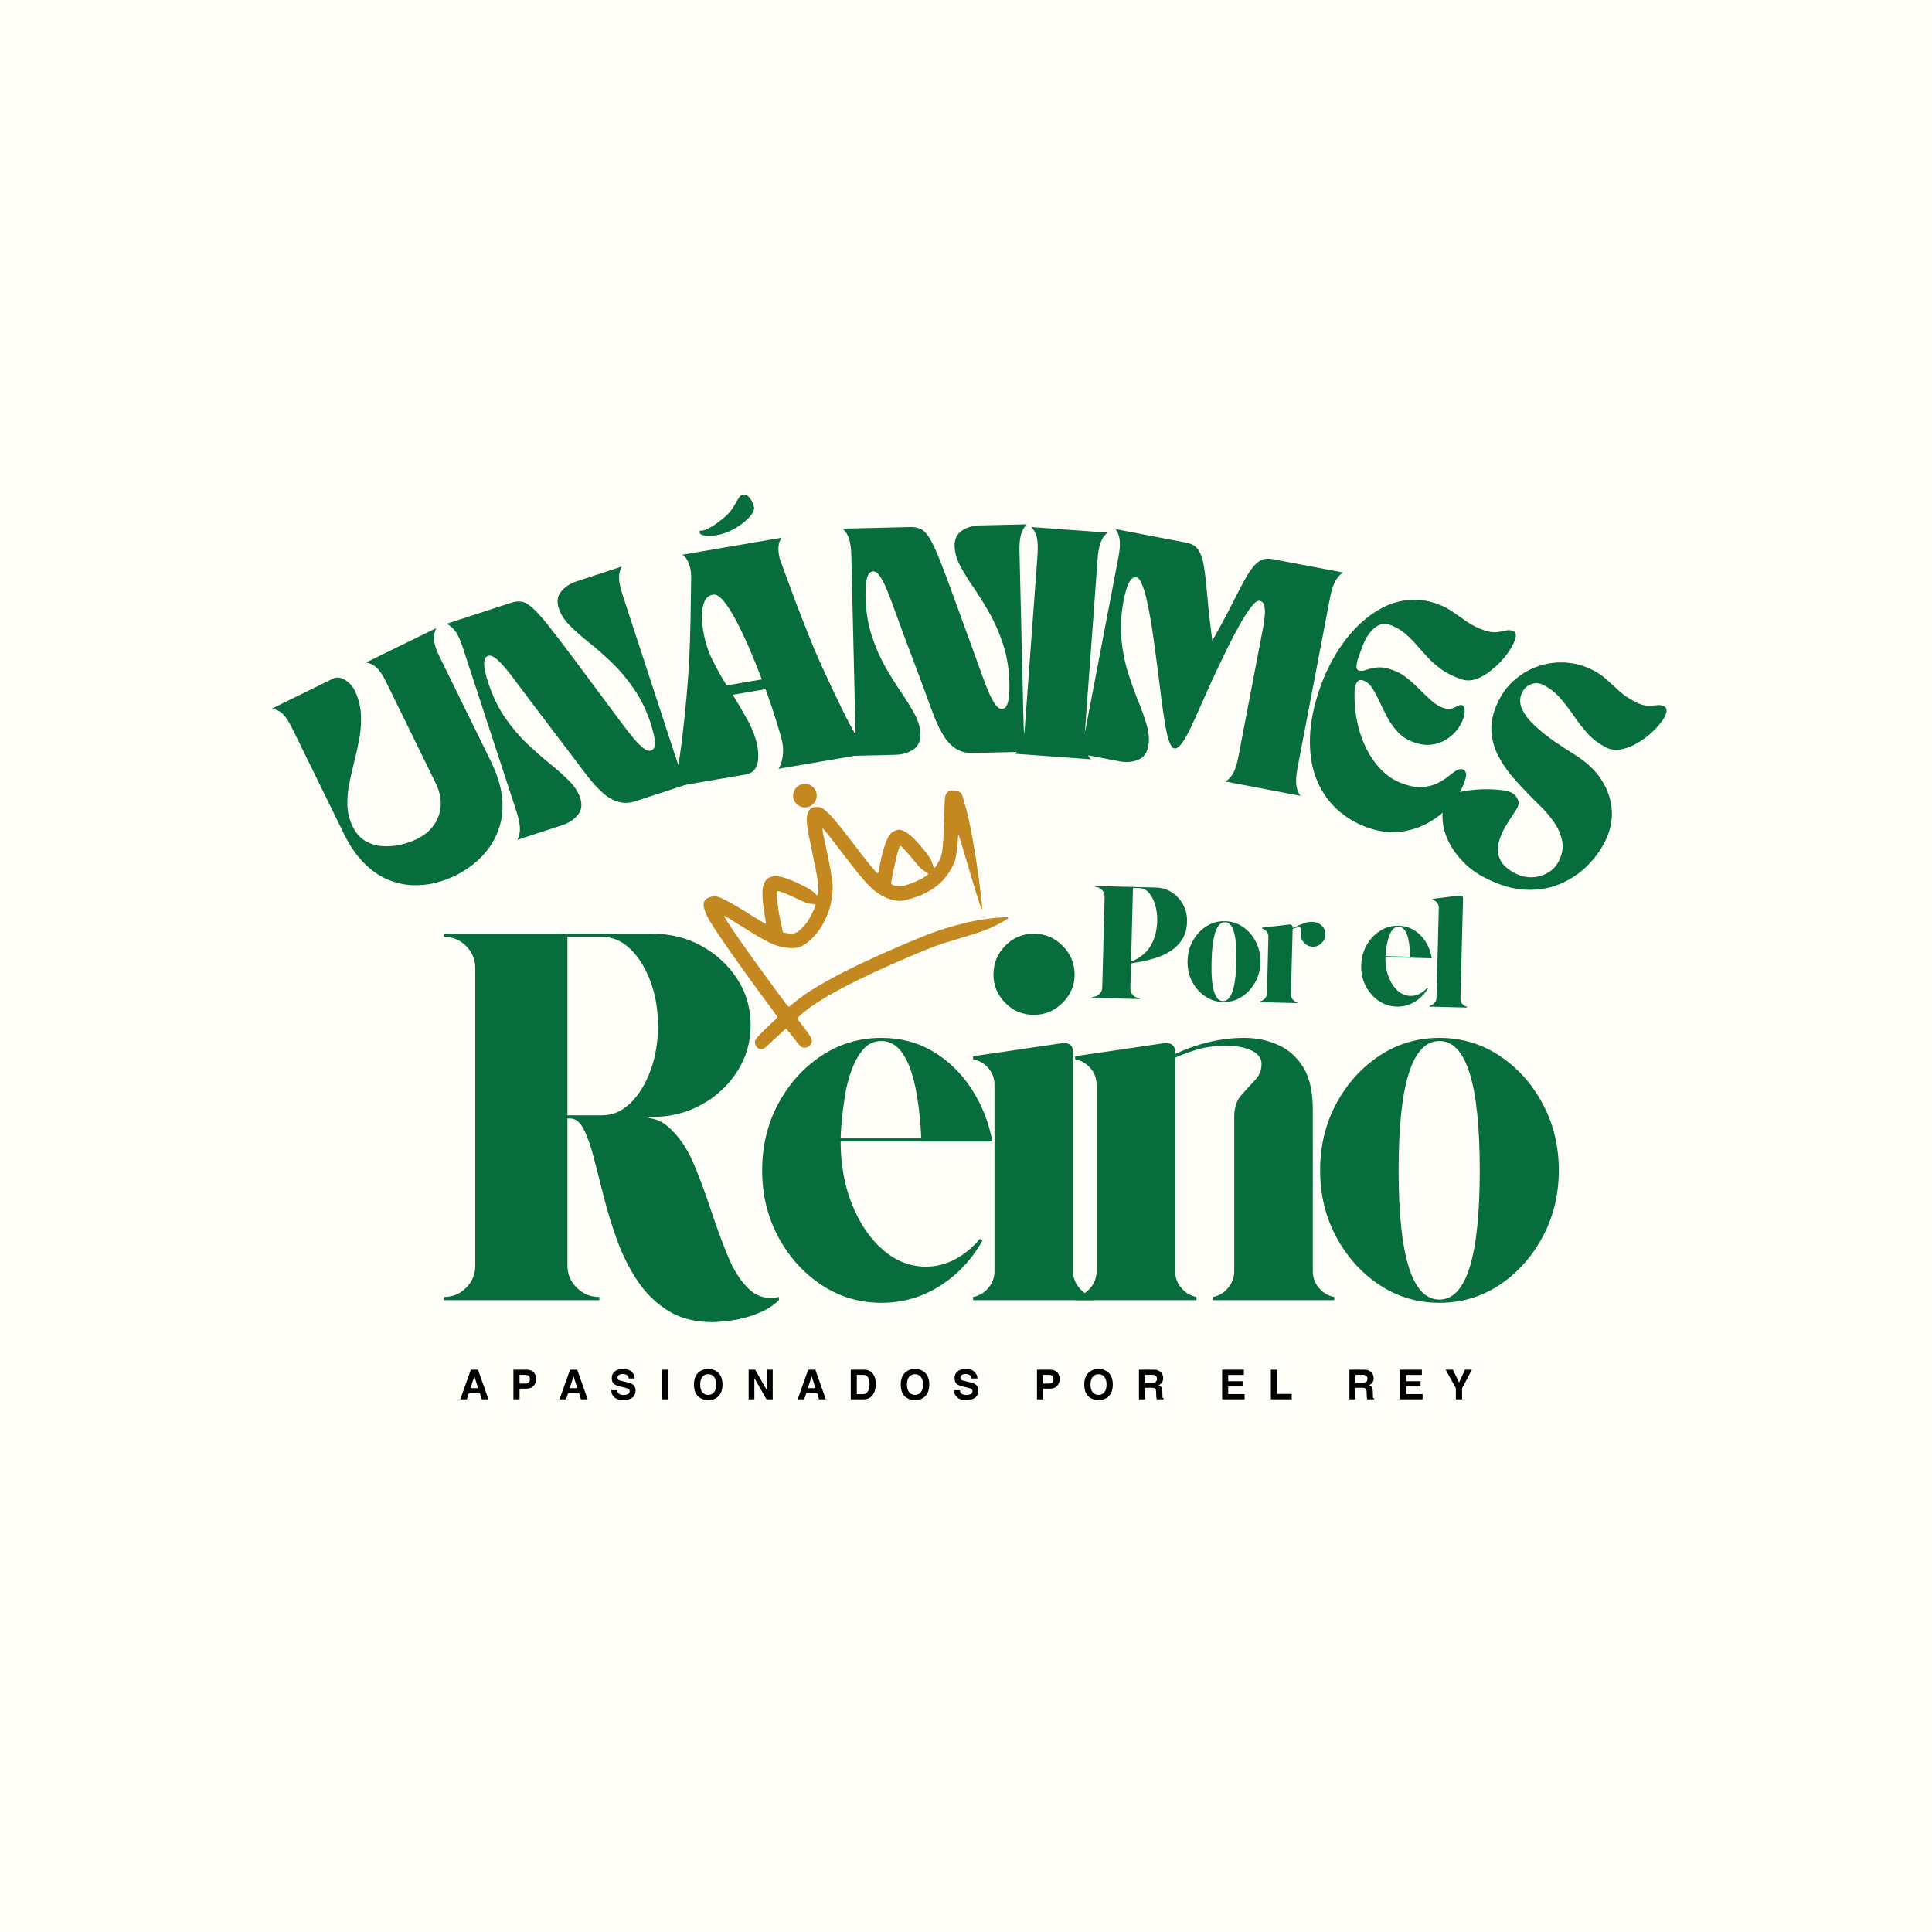 <svg xmlns="http://www.w3.org/2000/svg" xmlns:xlink="http://www.w3.org/1999/xlink" width="500" zoomAndPan="magnify" viewBox="0 0 375 375" height="500" preserveAspectRatio="xMidYMid meet" version="1.0"><defs><g/><clipPath id="b2f591e8db"><path d="M 136 153 L 196 153 L 196 204 L 136 204 Z M 136 153 " clip-rule="nonzero"/></clipPath><clipPath id="ec128c93b6"><path d="M 132.844 164.316 L 186.566 147.645 L 199.684 189.906 L 145.961 206.578 Z M 132.844 164.316 " clip-rule="nonzero"/></clipPath><clipPath id="5345f292c3"><path d="M 132.844 164.316 L 186.566 147.645 L 199.684 189.906 L 145.961 206.578 Z M 132.844 164.316 " clip-rule="nonzero"/></clipPath><clipPath id="70ce1439d6"><path d="M 153.945 152.141 L 158.523 152.141 L 158.523 156.719 L 153.945 156.719 Z M 153.945 152.141 " clip-rule="nonzero"/></clipPath><clipPath id="3fe092740c"><path d="M 156.234 152.141 C 154.969 152.141 153.945 153.164 153.945 154.43 C 153.945 155.691 154.969 156.719 156.234 156.719 C 157.5 156.719 158.523 155.691 158.523 154.43 C 158.523 153.164 157.5 152.141 156.234 152.141 Z M 156.234 152.141 " clip-rule="nonzero"/></clipPath></defs><rect x="-37.5" width="450" fill="#ffffff" y="-37.5" height="450" fill-opacity="1"/><rect x="-37.5" width="450" fill="#fffdf8" y="-37.5" height="450" fill-opacity="1"/><g clip-path="url(#b2f591e8db)"><g clip-path="url(#ec128c93b6)"><g clip-path="url(#5345f292c3)"><path fill="#c38820" d="M 155.883 203.316 C 155.379 203.188 155.27 203.074 153.91 201.281 C 153.25 200.402 152.645 199.684 152.566 199.676 C 152.488 199.672 151.504 200.551 150.379 201.629 C 148.188 203.727 148.117 203.773 147.398 203.57 C 146.809 203.398 146.395 202.617 146.555 201.98 C 146.645 201.617 147.941 200.254 149.93 198.43 C 150.648 197.77 150.91 197.469 150.871 197.348 C 150.844 197.254 149.926 195.984 148.836 194.527 C 144.121 188.211 139.191 181.18 137.703 178.648 C 136.895 177.277 136.469 176.008 136.594 175.34 C 136.715 174.688 137.047 174.375 137.922 174.098 C 138.605 173.883 138.684 173.879 139.324 174.062 C 140.281 174.336 142.566 175.594 145.73 177.594 C 147.23 178.543 148.508 179.305 148.574 179.285 C 148.699 179.254 148.684 179.066 148.449 177.766 C 148.031 175.461 147.895 173.508 148.066 172.309 C 148.172 171.559 148.621 170.734 149.062 170.477 C 150.406 169.691 151.938 169.996 155.652 171.793 C 157.008 172.449 157.777 172.949 158.238 173.477 C 158.395 173.656 158.574 173.789 158.637 173.77 C 158.699 173.75 158.773 173.434 158.805 173.066 C 158.91 171.699 158.691 170.258 157.66 165.441 C 156.488 159.988 156.379 158.941 156.852 157.707 C 157.16 156.902 157.566 156.648 158.586 156.633 C 158.996 156.629 159.289 156.703 159.66 156.918 C 160.676 157.492 162.383 159.453 165.812 163.977 C 168.301 167.258 170.066 169.422 170.309 169.48 C 170.461 169.523 170.43 169.629 170.824 167.641 C 171.406 164.703 172.199 162.473 172.902 161.777 C 173.273 161.41 174.055 161.051 174.504 161.035 C 175.137 161.016 176.402 161.762 177.328 162.699 C 178.305 163.695 179.422 165.008 180.16 166.035 C 180.625 166.68 180.773 166.973 180.992 167.672 C 181.137 168.141 181.293 168.512 181.336 168.496 C 181.492 168.449 181.992 167.691 182.352 166.965 C 182.953 165.742 183.098 164.434 183.234 158.895 C 183.285 156.922 183.375 155.062 183.434 154.758 C 183.578 154.004 183.934 153.578 184.508 153.453 C 185.109 153.328 185.98 153.488 186.371 153.797 C 186.695 154.055 186.699 154.062 187.297 156.164 C 187.883 158.234 188.211 159.707 188.801 162.945 C 189.719 167.965 190.84 176.527 190.59 176.586 C 190.469 176.613 188.977 171.824 187.293 166.023 C 186.508 163.309 186.062 161.902 186.023 161.984 C 185.988 162.051 185.938 162.586 185.906 163.168 C 185.879 163.75 185.754 164.891 185.625 165.707 C 185.406 167.129 185.367 167.238 184.699 168.496 C 183.484 170.777 181.801 172.324 179.203 173.551 C 177.98 174.129 175.652 174.824 174.871 174.848 C 173.848 174.879 172.789 174.637 171.758 174.141 C 169.5 173.051 168.191 171.711 163.93 166.129 C 161.797 163.328 160.277 161.398 159.945 161.055 L 159.672 160.773 L 159.656 161.039 C 159.645 161.184 159.816 162.141 160.039 163.164 C 161.637 170.535 161.812 171.863 161.492 174.113 C 161.039 177.352 159.586 180.285 157.426 182.328 C 155.789 183.879 154.652 184.242 152.449 183.922 C 150.383 183.625 149.082 183.004 144.332 180.031 C 140.645 177.73 140.641 177.727 140.582 177.836 C 140.453 178.07 145.391 185.168 150.023 191.41 C 151.27 193.09 152.453 194.684 152.648 194.953 C 152.852 195.223 153.066 195.422 153.141 195.398 C 153.211 195.379 153.574 195.098 153.945 194.773 C 157.426 191.75 164.652 187.883 175.227 183.387 C 180.305 181.227 182.336 180.488 185.723 179.562 C 188.828 178.715 191.27 178.297 194.391 178.074 C 196.055 177.957 196.113 178.066 194.777 178.82 C 192.309 180.223 190.742 180.832 186.262 182.137 C 182.379 183.27 181.266 183.672 176.879 185.531 C 165.805 190.234 158.676 194.035 155.398 196.992 C 154.758 197.566 154.707 197.641 154.828 197.82 C 154.902 197.93 155.508 198.734 156.176 199.609 C 157.484 201.328 157.691 201.746 157.539 202.352 C 157.363 203.047 156.594 203.496 155.883 203.316 Z M 155.523 180.285 C 155.883 179.941 156.391 179.363 156.652 179 C 157.176 178.266 158.102 176.441 158.223 175.898 L 158.301 175.551 L 157.395 175.418 C 156.676 175.316 156.207 175.152 155.141 174.641 C 153.469 173.836 151.621 173.059 151.199 172.98 C 151.023 172.949 150.859 172.973 150.828 173.027 C 150.723 173.227 150.855 175.082 151.074 176.48 C 151.336 178.152 151.898 180.867 152.004 180.961 C 152.109 181.051 153.137 181.219 153.641 181.23 C 154.27 181.242 154.793 180.977 155.523 180.285 Z M 178.125 170.945 C 178.895 170.602 179.969 169.926 180.129 169.684 C 180.195 169.582 180.074 169.469 179.633 169.203 C 178.832 168.727 178.516 168.418 177.312 166.93 C 176.234 165.602 175.008 164.266 174.816 164.215 C 174.672 164.18 174.535 164.457 174.25 165.414 C 173.766 167.039 172.91 171.223 173.004 171.52 C 173.113 171.875 174.246 172.121 175.109 171.984 C 175.738 171.887 176.969 171.461 178.125 170.945 Z M 178.125 170.945 " fill-opacity="1" fill-rule="nonzero"/></g></g></g><g fill="#076d3c" fill-opacity="1"><g transform="translate(83.108, 252.355)"><g><path d="M 47.453 -32.812 C 49.141 -31.125 50.562 -28.875 51.719 -26.062 C 52.875 -23.25 53.957 -20.301 54.969 -17.219 C 55.988 -14.133 57.055 -11.238 58.172 -8.531 C 59.285 -5.82 60.641 -3.703 62.234 -2.172 C 63.828 -0.648 65.773 -0.129 68.078 -0.609 L 68.078 0 C 66.785 1.289 64.988 2.305 62.688 3.047 C 60.383 3.797 57.879 4.203 55.172 4.266 C 51.848 4.266 49.02 3.551 46.688 2.125 C 44.352 0.707 42.391 -1.164 40.797 -3.5 C 39.203 -5.844 37.879 -8.414 36.828 -11.219 C 35.785 -14.031 34.906 -16.844 34.188 -19.656 C 33.477 -22.469 32.816 -25.055 32.203 -27.422 C 31.598 -29.797 30.938 -31.695 30.219 -33.125 C 29.508 -34.551 28.613 -35.266 27.531 -35.266 L 27.031 -35.266 C 27.031 -34.379 27.031 -33.531 27.031 -32.719 C 27.031 -31.906 27.031 -31.16 27.031 -30.484 L 27.031 -6.703 C 27.031 -5.016 27.641 -3.578 28.859 -2.391 C 30.078 -1.203 31.531 -0.609 33.219 -0.609 L 33.219 0 L 3.047 0 L 3.047 -0.609 C 4.742 -0.609 6.18 -1.203 7.359 -2.391 C 8.547 -3.578 9.141 -5.016 9.141 -6.703 C 9.141 -12.055 9.141 -16.645 9.141 -20.469 C 9.141 -24.301 9.141 -27.773 9.141 -30.891 C 9.141 -34.004 9.141 -37.117 9.141 -40.234 C 9.141 -43.348 9.141 -46.816 9.141 -50.641 C 9.141 -54.473 9.141 -59.066 9.141 -64.422 C 9.141 -66.109 8.547 -67.547 7.359 -68.734 C 6.18 -69.922 4.742 -70.516 3.047 -70.516 L 3.047 -71.125 L 43.484 -71.125 C 47.004 -71.125 50.203 -70.328 53.078 -68.734 C 55.961 -67.141 58.27 -65.004 60 -62.328 C 61.727 -59.66 62.594 -56.664 62.594 -53.344 C 62.594 -50.094 61.727 -47.113 60 -44.406 C 58.27 -41.695 55.961 -39.547 53.078 -37.953 C 50.203 -36.359 47.004 -35.562 43.484 -35.562 L 41.969 -35.562 C 41.969 -35.562 42.578 -35.426 43.797 -35.156 C 45.016 -34.883 46.234 -34.102 47.453 -32.812 Z M 33.734 -35.875 C 35.766 -35.875 37.594 -36.648 39.219 -38.203 C 40.844 -39.766 42.145 -41.863 43.125 -44.5 C 44.113 -47.145 44.609 -50.062 44.609 -53.25 C 44.609 -56.426 44.113 -59.316 43.125 -61.922 C 42.145 -64.535 40.844 -66.617 39.219 -68.172 C 37.594 -69.734 35.766 -70.516 33.734 -70.516 L 27.031 -70.516 C 27.031 -64.285 27.031 -59.133 27.031 -55.062 C 27.031 -51 27.031 -47.75 27.031 -45.312 C 27.031 -42.875 27.031 -41.047 27.031 -39.828 C 27.031 -38.609 27.031 -37.727 27.031 -37.188 C 27.031 -36.645 27.031 -36.207 27.031 -35.875 Z M 33.734 -35.875 "/></g></g></g><g fill="#076d3c" fill-opacity="1"><g transform="translate(144.371, 252.355)"><g><path d="M 35.359 -6.5 C 37.328 -6.5 39.207 -6.973 41 -7.922 C 42.789 -8.867 44.398 -10.191 45.828 -11.891 L 46.328 -11.578 C 44.297 -7.922 41.551 -4.988 38.094 -2.781 C 34.645 -0.582 30.852 0.516 26.719 0.516 C 22.457 0.516 18.582 -0.633 15.094 -2.938 C 11.602 -5.25 8.805 -8.352 6.703 -12.25 C 4.609 -16.145 3.562 -20.461 3.562 -25.203 C 3.562 -29.941 4.609 -34.258 6.703 -38.156 C 8.805 -42.051 11.602 -45.148 15.094 -47.453 C 18.582 -49.754 22.457 -50.906 26.719 -50.906 C 30.445 -50.906 33.785 -50.023 36.734 -48.266 C 39.68 -46.504 42.148 -44.113 44.141 -41.094 C 46.141 -38.082 47.516 -34.645 48.266 -30.781 L 18.797 -30.781 C 18.797 -26.312 19.539 -22.227 21.031 -18.531 C 22.52 -14.844 24.516 -11.914 27.016 -9.75 C 29.523 -7.582 32.305 -6.5 35.359 -6.5 Z M 26.719 -50.297 C 25.301 -50.297 24.133 -49.77 23.219 -48.719 C 22.301 -47.664 21.535 -46.312 20.922 -44.656 C 20.316 -43 19.879 -41.289 19.609 -39.531 C 19.336 -37.77 19.133 -36.141 19 -34.641 C 18.863 -33.148 18.797 -32.066 18.797 -31.391 L 34.453 -31.391 C 33.836 -43.992 31.258 -50.297 26.719 -50.297 Z M 26.719 -50.297 "/></g></g></g><g fill="#076d3c" fill-opacity="1"><g transform="translate(186.33, 252.355)"><g><path d="M 6.703 -5.594 L 6.703 -41.766 C 6.703 -43.047 6.297 -44.145 5.484 -45.062 C 4.672 -45.977 3.691 -46.535 2.547 -46.734 L 2.547 -47.344 L 19.922 -49.891 C 19.984 -49.891 20.031 -49.891 20.062 -49.891 C 20.102 -49.891 20.156 -49.891 20.219 -49.891 C 21.375 -49.891 21.953 -49.312 21.953 -48.156 L 21.953 -5.594 C 21.953 -4.375 22.359 -3.289 23.172 -2.344 C 23.984 -1.395 24.961 -0.816 26.109 -0.609 L 26.109 0 L 2.547 0 L 2.547 -0.609 C 3.691 -0.816 4.672 -1.395 5.484 -2.344 C 6.297 -3.289 6.703 -4.375 6.703 -5.594 Z M 22.25 -63.203 C 22.25 -61.098 21.469 -59.266 19.906 -57.703 C 18.352 -56.148 16.492 -55.375 14.328 -55.375 C 12.16 -55.375 10.312 -56.148 8.781 -57.703 C 7.258 -59.266 6.5 -61.098 6.5 -63.203 C 6.5 -65.367 7.258 -67.227 8.781 -68.781 C 10.312 -70.344 12.16 -71.125 14.328 -71.125 C 16.492 -71.125 18.352 -70.344 19.906 -68.781 C 21.469 -67.227 22.25 -65.367 22.25 -63.203 Z M 22.25 -63.203 "/></g></g></g><g fill="#076d3c" fill-opacity="1"><g transform="translate(206.141, 252.355)"><g><path d="M 48.672 -5.594 C 48.672 -4.375 49.078 -3.289 49.891 -2.344 C 50.703 -1.395 51.688 -0.816 52.844 -0.609 L 52.844 0 L 29.266 0 L 29.266 -0.609 C 30.41 -0.816 31.391 -1.395 32.203 -2.344 C 33.016 -3.289 33.422 -4.375 33.422 -5.594 L 33.422 -35.562 C 33.422 -37.32 33.863 -38.707 34.75 -39.719 C 35.633 -40.738 36.516 -41.707 37.391 -42.625 C 38.273 -43.539 38.719 -44.609 38.719 -45.828 C 38.719 -46.973 38.07 -47.848 36.781 -48.453 C 35.5 -49.066 33.836 -49.375 31.797 -49.375 C 29.566 -49.375 27.57 -49.086 25.812 -48.516 C 24.051 -47.941 22.766 -47.453 21.953 -47.047 L 21.953 -5.594 C 21.953 -4.375 22.359 -3.289 23.172 -2.344 C 23.984 -1.395 24.961 -0.816 26.109 -0.609 L 26.109 0 L 2.547 0 L 2.547 -0.609 C 3.691 -0.816 4.672 -1.395 5.484 -2.344 C 6.297 -3.289 6.703 -4.375 6.703 -5.594 L 6.703 -41.766 C 6.703 -43.047 6.297 -44.145 5.484 -45.062 C 4.672 -45.977 3.691 -46.535 2.547 -46.734 L 2.547 -47.344 L 19.922 -49.891 C 19.984 -49.891 20.031 -49.891 20.062 -49.891 C 20.102 -49.891 20.156 -49.891 20.219 -49.891 C 21.375 -49.891 21.953 -49.312 21.953 -48.156 L 21.953 -47.75 C 23.848 -48.695 25.961 -49.457 28.297 -50.031 C 30.629 -50.613 32.984 -50.906 35.359 -50.906 C 37.734 -50.906 39.938 -50.445 41.969 -49.531 C 44 -48.613 45.625 -47.156 46.844 -45.156 C 48.062 -43.164 48.672 -40.441 48.672 -36.984 Z M 48.672 -5.594 "/></g></g></g><g fill="#076d3c" fill-opacity="1"><g transform="translate(252.672, 252.355)"><g><path d="M 26.719 -50.906 C 30.988 -50.906 34.867 -49.754 38.359 -47.453 C 41.848 -45.148 44.641 -42.051 46.734 -38.156 C 48.836 -34.258 49.891 -29.941 49.891 -25.203 C 49.891 -20.461 48.836 -16.145 46.734 -12.25 C 44.641 -8.352 41.848 -5.25 38.359 -2.938 C 34.867 -0.633 30.988 0.516 26.719 0.516 C 22.457 0.516 18.582 -0.633 15.094 -2.938 C 11.602 -5.25 8.805 -8.352 6.703 -12.25 C 4.609 -16.145 3.562 -20.461 3.562 -25.203 C 3.562 -29.941 4.609 -34.258 6.703 -38.156 C 8.805 -42.051 11.602 -45.148 15.094 -47.453 C 18.582 -49.754 22.457 -50.906 26.719 -50.906 Z M 26.719 -0.109 C 31.938 -0.109 34.547 -8.473 34.547 -25.203 C 34.547 -41.93 31.938 -50.297 26.719 -50.297 C 21.438 -50.297 18.797 -41.93 18.797 -25.203 C 18.797 -8.473 21.438 -0.109 26.719 -0.109 Z M 26.719 -0.109 "/></g></g></g><g fill="#000000" fill-opacity="1"><g transform="translate(89.249, 271.609)"><g><path d="M 2.078 -2.172 L 3.547 -2.172 L 2.828 -4.453 L 2.812 -4.453 Z M 1.359 0 L 0.094 0 L 2.141 -5.75 L 3.531 -5.75 L 5.562 0 L 4.25 0 L 3.891 -1.188 L 1.766 -1.188 Z M 1.359 0 "/></g></g></g><g fill="#000000" fill-opacity="1"><g transform="translate(99.061, 271.609)"><g><path d="M 2.906 -3.062 C 3.207 -3.062 3.43 -3.129 3.578 -3.266 C 3.723 -3.41 3.797 -3.633 3.797 -3.938 C 3.797 -4.238 3.711 -4.445 3.547 -4.562 C 3.379 -4.688 3.133 -4.75 2.812 -4.75 L 1.781 -4.75 L 1.781 -3.062 Z M 1.781 0 L 0.594 0 L 0.594 -5.75 L 3.203 -5.75 C 3.754 -5.75 4.191 -5.582 4.516 -5.25 C 4.836 -4.926 5 -4.477 5 -3.906 C 5 -3.414 4.836 -2.988 4.516 -2.625 C 4.203 -2.258 3.75 -2.078 3.156 -2.078 L 1.781 -2.078 Z M 1.781 0 "/></g></g></g><g fill="#000000" fill-opacity="1"><g transform="translate(108.506, 271.609)"><g><path d="M 2.078 -2.172 L 3.547 -2.172 L 2.828 -4.453 L 2.812 -4.453 Z M 1.359 0 L 0.094 0 L 2.141 -5.75 L 3.531 -5.75 L 5.562 0 L 4.25 0 L 3.891 -1.188 L 1.766 -1.188 Z M 1.359 0 "/></g></g></g><g fill="#000000" fill-opacity="1"><g transform="translate(118.319, 271.609)"><g><path d="M 1.484 -1.766 C 1.484 -1.484 1.586 -1.258 1.797 -1.094 C 2.004 -0.926 2.305 -0.844 2.703 -0.844 C 3.086 -0.844 3.383 -0.906 3.594 -1.031 C 3.801 -1.156 3.906 -1.344 3.906 -1.594 C 3.906 -1.738 3.848 -1.863 3.734 -1.969 C 3.629 -2.07 3.379 -2.172 2.984 -2.266 L 2.016 -2.5 C 1.398 -2.645 0.977 -2.844 0.75 -3.094 C 0.531 -3.344 0.422 -3.688 0.422 -4.125 C 0.422 -4.645 0.602 -5.066 0.969 -5.391 C 1.344 -5.723 1.895 -5.891 2.625 -5.891 C 3.363 -5.891 3.922 -5.703 4.297 -5.328 C 4.672 -4.961 4.863 -4.535 4.875 -4.047 L 3.719 -4.047 C 3.688 -4.328 3.57 -4.539 3.375 -4.688 C 3.188 -4.832 2.91 -4.906 2.547 -4.906 C 2.242 -4.906 2 -4.844 1.812 -4.719 C 1.633 -4.594 1.547 -4.426 1.547 -4.219 C 1.547 -4.07 1.582 -3.945 1.656 -3.844 C 1.738 -3.75 1.867 -3.68 2.047 -3.641 L 3.594 -3.266 C 4.145 -3.129 4.523 -2.93 4.734 -2.672 C 4.941 -2.422 5.047 -2.109 5.047 -1.734 C 5.047 -1.109 4.828 -0.633 4.391 -0.312 C 3.961 0 3.43 0.156 2.797 0.156 C 1.961 0.156 1.344 -0.02 0.938 -0.375 C 0.531 -0.727 0.328 -1.191 0.328 -1.766 Z M 1.484 -1.766 "/></g></g></g><g fill="#000000" fill-opacity="1"><g transform="translate(127.842, 271.609)"><g><path d="M 1.781 0 L 0.594 0 L 0.594 -5.75 L 1.781 -5.75 Z M 1.781 0 "/></g></g></g><g fill="#000000" fill-opacity="1"><g transform="translate(134.373, 271.609)"><g><path d="M 1.531 -2.875 C 1.531 -2.207 1.676 -1.703 1.969 -1.359 C 2.27 -1.023 2.648 -0.859 3.109 -0.859 C 3.566 -0.859 3.938 -1.031 4.219 -1.375 C 4.508 -1.727 4.656 -2.227 4.656 -2.875 C 4.656 -3.52 4.508 -4.016 4.219 -4.359 C 3.938 -4.703 3.562 -4.875 3.094 -4.875 C 2.625 -4.875 2.242 -4.703 1.953 -4.359 C 1.672 -4.016 1.531 -3.52 1.531 -2.875 Z M 0.328 -2.875 C 0.328 -3.852 0.582 -4.598 1.094 -5.109 C 1.613 -5.629 2.273 -5.891 3.078 -5.891 C 3.891 -5.891 4.555 -5.633 5.078 -5.125 C 5.598 -4.625 5.859 -3.875 5.859 -2.875 C 5.859 -1.895 5.602 -1.145 5.094 -0.625 C 4.582 -0.102 3.914 0.156 3.094 0.156 C 2.312 0.156 1.656 -0.086 1.125 -0.578 C 0.594 -1.078 0.328 -1.844 0.328 -2.875 Z M 0.328 -2.875 "/></g></g></g><g fill="#000000" fill-opacity="1"><g transform="translate(144.717, 271.609)"><g><path d="M 4.156 -5.75 L 5.266 -5.75 L 5.266 0 L 4.062 0 L 1.719 -4.094 L 1.703 -4.094 L 1.703 0 L 0.594 0 L 0.594 -5.75 L 1.859 -5.75 L 4.141 -1.75 L 4.156 -1.75 Z M 4.156 -5.75 "/></g></g></g><g fill="#000000" fill-opacity="1"><g transform="translate(154.728, 271.609)"><g><path d="M 2.078 -2.172 L 3.547 -2.172 L 2.828 -4.453 L 2.812 -4.453 Z M 1.359 0 L 0.094 0 L 2.141 -5.75 L 3.531 -5.75 L 5.562 0 L 4.25 0 L 3.891 -1.188 L 1.766 -1.188 Z M 1.359 0 "/></g></g></g><g fill="#000000" fill-opacity="1"><g transform="translate(164.54, 271.609)"><g><path d="M 1.766 -1 L 2.938 -1 C 3.344 -1 3.66 -1.172 3.891 -1.516 C 4.117 -1.859 4.234 -2.328 4.234 -2.922 C 4.234 -3.535 4.129 -3.992 3.922 -4.297 C 3.711 -4.598 3.391 -4.75 2.953 -4.75 L 1.766 -4.75 Z M 0.594 -5.75 L 3.125 -5.75 C 3.895 -5.75 4.473 -5.492 4.859 -4.984 C 5.254 -4.484 5.453 -3.828 5.453 -3.016 C 5.453 -2.109 5.242 -1.379 4.828 -0.828 C 4.422 -0.273 3.836 0 3.078 0 L 0.594 0 Z M 0.594 -5.75 "/></g></g></g><g fill="#000000" fill-opacity="1"><g transform="translate(174.509, 271.609)"><g><path d="M 1.531 -2.875 C 1.531 -2.207 1.676 -1.703 1.969 -1.359 C 2.27 -1.023 2.648 -0.859 3.109 -0.859 C 3.566 -0.859 3.938 -1.031 4.219 -1.375 C 4.508 -1.727 4.656 -2.227 4.656 -2.875 C 4.656 -3.52 4.508 -4.016 4.219 -4.359 C 3.938 -4.703 3.562 -4.875 3.094 -4.875 C 2.625 -4.875 2.242 -4.703 1.953 -4.359 C 1.672 -4.016 1.531 -3.52 1.531 -2.875 Z M 0.328 -2.875 C 0.328 -3.852 0.582 -4.598 1.094 -5.109 C 1.613 -5.629 2.273 -5.891 3.078 -5.891 C 3.891 -5.891 4.555 -5.633 5.078 -5.125 C 5.598 -4.625 5.859 -3.875 5.859 -2.875 C 5.859 -1.895 5.602 -1.145 5.094 -0.625 C 4.582 -0.102 3.914 0.156 3.094 0.156 C 2.312 0.156 1.656 -0.086 1.125 -0.578 C 0.594 -1.078 0.328 -1.844 0.328 -2.875 Z M 0.328 -2.875 "/></g></g></g><g fill="#000000" fill-opacity="1"><g transform="translate(184.853, 271.609)"><g><path d="M 1.484 -1.766 C 1.484 -1.484 1.586 -1.258 1.797 -1.094 C 2.004 -0.926 2.305 -0.844 2.703 -0.844 C 3.086 -0.844 3.383 -0.906 3.594 -1.031 C 3.801 -1.156 3.906 -1.344 3.906 -1.594 C 3.906 -1.738 3.848 -1.863 3.734 -1.969 C 3.629 -2.07 3.379 -2.172 2.984 -2.266 L 2.016 -2.5 C 1.398 -2.645 0.977 -2.844 0.75 -3.094 C 0.531 -3.344 0.422 -3.688 0.422 -4.125 C 0.422 -4.645 0.602 -5.066 0.969 -5.391 C 1.344 -5.723 1.895 -5.891 2.625 -5.891 C 3.363 -5.891 3.922 -5.703 4.297 -5.328 C 4.672 -4.961 4.863 -4.535 4.875 -4.047 L 3.719 -4.047 C 3.688 -4.328 3.57 -4.539 3.375 -4.688 C 3.188 -4.832 2.91 -4.906 2.547 -4.906 C 2.242 -4.906 2 -4.844 1.812 -4.719 C 1.633 -4.594 1.547 -4.426 1.547 -4.219 C 1.547 -4.07 1.582 -3.945 1.656 -3.844 C 1.738 -3.75 1.867 -3.68 2.047 -3.641 L 3.594 -3.266 C 4.145 -3.129 4.523 -2.93 4.734 -2.672 C 4.941 -2.422 5.047 -2.109 5.047 -1.734 C 5.047 -1.109 4.828 -0.633 4.391 -0.312 C 3.961 0 3.43 0.156 2.797 0.156 C 1.961 0.156 1.344 -0.02 0.938 -0.375 C 0.531 -0.727 0.328 -1.191 0.328 -1.766 Z M 1.484 -1.766 "/></g></g></g><g fill="#000000" fill-opacity="1"><g transform="translate(194.376, 271.609)"><g/></g></g><g fill="#000000" fill-opacity="1"><g transform="translate(200.684, 271.609)"><g><path d="M 2.906 -3.062 C 3.207 -3.062 3.43 -3.129 3.578 -3.266 C 3.723 -3.41 3.797 -3.633 3.797 -3.938 C 3.797 -4.238 3.711 -4.445 3.547 -4.562 C 3.379 -4.688 3.133 -4.75 2.812 -4.75 L 1.781 -4.75 L 1.781 -3.062 Z M 1.781 0 L 0.594 0 L 0.594 -5.75 L 3.203 -5.75 C 3.754 -5.75 4.191 -5.582 4.516 -5.25 C 4.836 -4.926 5 -4.477 5 -3.906 C 5 -3.414 4.836 -2.988 4.516 -2.625 C 4.203 -2.258 3.75 -2.078 3.156 -2.078 L 1.781 -2.078 Z M 1.781 0 "/></g></g></g><g fill="#000000" fill-opacity="1"><g transform="translate(210.13, 271.609)"><g><path d="M 1.531 -2.875 C 1.531 -2.207 1.676 -1.703 1.969 -1.359 C 2.27 -1.023 2.648 -0.859 3.109 -0.859 C 3.566 -0.859 3.938 -1.031 4.219 -1.375 C 4.508 -1.727 4.656 -2.227 4.656 -2.875 C 4.656 -3.52 4.508 -4.016 4.219 -4.359 C 3.938 -4.703 3.562 -4.875 3.094 -4.875 C 2.625 -4.875 2.242 -4.703 1.953 -4.359 C 1.672 -4.016 1.531 -3.52 1.531 -2.875 Z M 0.328 -2.875 C 0.328 -3.852 0.582 -4.598 1.094 -5.109 C 1.613 -5.629 2.273 -5.891 3.078 -5.891 C 3.891 -5.891 4.555 -5.633 5.078 -5.125 C 5.598 -4.625 5.859 -3.875 5.859 -2.875 C 5.859 -1.895 5.602 -1.145 5.094 -0.625 C 4.582 -0.102 3.914 0.156 3.094 0.156 C 2.312 0.156 1.656 -0.086 1.125 -0.578 C 0.594 -1.078 0.328 -1.844 0.328 -2.875 Z M 0.328 -2.875 "/></g></g></g><g fill="#000000" fill-opacity="1"><g transform="translate(220.473, 271.609)"><g><path d="M 3.172 -3.219 C 3.484 -3.219 3.711 -3.273 3.859 -3.391 C 4.016 -3.516 4.094 -3.719 4.094 -4 C 4.094 -4.238 4.02 -4.422 3.875 -4.547 C 3.738 -4.68 3.535 -4.75 3.266 -4.75 L 1.766 -4.75 L 1.766 -3.219 Z M 0.594 -5.75 L 3.484 -5.75 C 4.078 -5.75 4.523 -5.586 4.828 -5.266 C 5.141 -4.953 5.297 -4.57 5.297 -4.125 C 5.297 -3.457 5 -3 4.406 -2.75 C 4.688 -2.645 4.879 -2.492 4.984 -2.297 C 5.086 -2.109 5.141 -1.754 5.141 -1.234 C 5.141 -0.723 5.156 -0.422 5.188 -0.328 C 5.227 -0.242 5.297 -0.188 5.391 -0.156 L 5.391 0 L 4.062 0 C 3.977 -0.258 3.938 -0.633 3.938 -1.125 C 3.938 -1.531 3.91 -1.789 3.859 -1.906 C 3.805 -2.031 3.711 -2.117 3.578 -2.172 C 3.453 -2.223 3.258 -2.25 3 -2.25 L 1.766 -2.25 L 1.766 0 L 0.594 0 Z M 0.594 -5.75 "/></g></g></g><g fill="#000000" fill-opacity="1"><g transform="translate(230.317, 271.609)"><g/></g></g><g fill="#000000" fill-opacity="1"><g transform="translate(236.625, 271.609)"><g><path d="M 4.812 -4.734 L 1.766 -4.734 L 1.766 -3.516 L 4.562 -3.516 L 4.562 -2.5 L 1.766 -2.5 L 1.766 -1.016 L 4.953 -1.016 L 4.953 0 L 0.594 0 L 0.594 -5.75 L 4.812 -5.75 Z M 4.812 -4.734 "/></g></g></g><g fill="#000000" fill-opacity="1"><g transform="translate(246.082, 271.609)"><g><path d="M 1.781 -1.047 L 4.641 -1.047 L 4.641 0 L 0.594 0 L 0.594 -5.75 L 1.781 -5.75 Z M 1.781 -1.047 "/></g></g></g><g fill="#000000" fill-opacity="1"><g transform="translate(255.019, 271.609)"><g/></g></g><g fill="#000000" fill-opacity="1"><g transform="translate(261.328, 271.609)"><g><path d="M 3.172 -3.219 C 3.484 -3.219 3.711 -3.273 3.859 -3.391 C 4.016 -3.516 4.094 -3.719 4.094 -4 C 4.094 -4.238 4.02 -4.422 3.875 -4.547 C 3.738 -4.68 3.535 -4.75 3.266 -4.75 L 1.766 -4.75 L 1.766 -3.219 Z M 0.594 -5.75 L 3.484 -5.75 C 4.078 -5.75 4.523 -5.586 4.828 -5.266 C 5.141 -4.953 5.297 -4.57 5.297 -4.125 C 5.297 -3.457 5 -3 4.406 -2.75 C 4.688 -2.645 4.879 -2.492 4.984 -2.297 C 5.086 -2.109 5.141 -1.754 5.141 -1.234 C 5.141 -0.723 5.156 -0.422 5.188 -0.328 C 5.227 -0.242 5.297 -0.188 5.391 -0.156 L 5.391 0 L 4.062 0 C 3.977 -0.258 3.938 -0.633 3.938 -1.125 C 3.938 -1.531 3.91 -1.789 3.859 -1.906 C 3.805 -2.031 3.711 -2.117 3.578 -2.172 C 3.453 -2.223 3.258 -2.25 3 -2.25 L 1.766 -2.25 L 1.766 0 L 0.594 0 Z M 0.594 -5.75 "/></g></g></g><g fill="#000000" fill-opacity="1"><g transform="translate(271.171, 271.609)"><g><path d="M 4.812 -4.734 L 1.766 -4.734 L 1.766 -3.516 L 4.562 -3.516 L 4.562 -2.5 L 1.766 -2.5 L 1.766 -1.016 L 4.953 -1.016 L 4.953 0 L 0.594 0 L 0.594 -5.75 L 4.812 -5.75 Z M 4.812 -4.734 "/></g></g></g><g fill="#000000" fill-opacity="1"><g transform="translate(280.628, 271.609)"><g><path d="M 3.156 0 L 1.953 0 L 1.953 -2.172 L -0.031 -5.75 L 1.391 -5.75 L 2.578 -3.25 L 3.719 -5.75 L 5.078 -5.75 L 3.156 -2.156 Z M 3.156 0 "/></g></g></g><g fill="#076d3c" fill-opacity="1"><g transform="translate(71.786, 177.353)"><g><path d="M -15.062 -35.969 C -15.613 -37.102 -16.172 -37.984 -16.734 -38.609 C -17.297 -39.234 -18.055 -39.633 -19.016 -39.812 L -7.203 -45.609 C -6.648 -45.879 -6.098 -45.914 -5.547 -45.719 C -4.992 -45.531 -4.488 -45.223 -4.031 -44.797 C -3.57 -44.367 -3.219 -43.898 -2.969 -43.391 C -2.258 -41.941 -1.852 -40.457 -1.75 -38.938 C -1.645 -37.414 -1.723 -35.883 -1.984 -34.344 C -2.254 -32.801 -2.582 -31.273 -2.969 -29.766 C -3.352 -28.254 -3.691 -26.766 -3.984 -25.297 C -4.285 -23.828 -4.41 -22.391 -4.359 -20.984 C -4.305 -19.578 -3.961 -18.223 -3.328 -16.922 C -2.711 -15.66 -1.906 -14.734 -0.906 -14.141 C 0.094 -13.555 1.18 -13.219 2.359 -13.125 C 3.535 -13.031 4.719 -13.113 5.906 -13.375 C 7.094 -13.645 8.191 -14.031 9.203 -14.531 C 10.523 -15.176 11.582 -16.047 12.375 -17.141 C 13.176 -18.242 13.633 -19.5 13.75 -20.906 C 13.863 -22.32 13.523 -23.832 12.734 -25.438 L 3.203 -44.906 C 2.648 -46.039 2.094 -46.922 1.531 -47.547 C 0.969 -48.18 0.207 -48.586 -0.75 -48.766 L 12.891 -55.438 C 12.492 -54.594 12.359 -53.75 12.484 -52.906 C 12.609 -52.07 12.945 -51.086 13.5 -49.953 L 23.469 -29.625 C 24.656 -27.188 25.375 -24.945 25.625 -22.906 C 25.875 -20.863 25.766 -19.008 25.297 -17.344 C 24.836 -15.688 24.145 -14.211 23.219 -12.922 C 22.301 -11.629 21.254 -10.523 20.078 -9.609 C 18.898 -8.691 17.734 -7.953 16.578 -7.391 C 15.398 -6.816 14.102 -6.348 12.688 -5.984 C 11.27 -5.629 9.77 -5.484 8.188 -5.547 C 6.613 -5.617 5.035 -5.984 3.453 -6.641 C 1.867 -7.305 0.348 -8.363 -1.109 -9.812 C -2.578 -11.258 -3.906 -13.203 -5.094 -15.641 Z M -15.062 -35.969 "/></g></g></g><g fill="#076d3c" fill-opacity="1"><g transform="translate(99.99, 163.154)"><g><path d="M 0.422 -0.141 C 0.805 -0.867 0.973 -1.656 0.922 -2.5 C 0.879 -3.344 0.664 -4.363 0.281 -5.562 L -10.203 -37.609 C -10.598 -38.805 -11.023 -39.754 -11.484 -40.453 C -11.941 -41.16 -12.547 -41.703 -13.297 -42.078 L -0.797 -46.156 C -0.078 -46.395 0.594 -46.469 1.219 -46.375 C 1.844 -46.289 2.547 -45.898 3.328 -45.203 C 4.109 -44.516 5.082 -43.441 6.25 -41.984 C 7.426 -40.523 8.953 -38.539 10.828 -36.031 L 18.609 -25.578 C 19.379 -24.555 20.133 -23.539 20.875 -22.531 C 21.625 -21.531 22.336 -20.625 23.016 -19.812 C 23.703 -19 24.332 -18.375 24.906 -17.938 C 25.488 -17.5 25.961 -17.344 26.328 -17.469 C 26.805 -17.625 27.066 -17.977 27.109 -18.531 C 27.16 -19.094 27.102 -19.738 26.938 -20.469 C 26.77 -21.207 26.582 -21.898 26.375 -22.547 C 25.5 -25.234 24.383 -27.547 23.031 -29.484 C 21.688 -31.43 20.258 -33.125 18.75 -34.562 C 17.25 -36.008 15.785 -37.297 14.359 -38.422 C 12.941 -39.547 11.703 -40.641 10.641 -41.703 C 9.578 -42.766 8.852 -43.895 8.469 -45.094 C 8.039 -46.383 8.195 -47.473 8.938 -48.359 C 9.688 -49.254 10.676 -49.906 11.906 -50.312 L 20.672 -53.188 C 20.297 -52.445 20.129 -51.656 20.172 -50.812 C 20.211 -49.977 20.43 -48.961 20.828 -47.766 L 31.312 -15.719 C 31.695 -14.52 32.117 -13.566 32.578 -12.859 C 33.047 -12.148 33.648 -11.613 34.391 -11.25 L 23.406 -7.656 C 22.195 -7.258 21.062 -7.219 20 -7.531 C 18.938 -7.844 17.938 -8.422 17 -9.266 C 16.062 -10.109 15.141 -11.102 14.234 -12.25 C 13.336 -13.395 12.422 -14.602 11.484 -15.875 C 10.93 -16.613 10.242 -17.52 9.422 -18.594 C 8.598 -19.676 7.738 -20.805 6.844 -21.984 C 5.957 -23.172 5.125 -24.27 4.344 -25.281 C 3.562 -26.289 2.941 -27.109 2.484 -27.734 C 1.723 -28.754 0.969 -29.766 0.219 -30.766 C -0.531 -31.773 -1.242 -32.688 -1.922 -33.5 C -2.609 -34.32 -3.234 -34.953 -3.797 -35.391 C -4.359 -35.828 -4.836 -35.984 -5.234 -35.859 C -5.672 -35.711 -5.922 -35.359 -5.984 -34.797 C -6.047 -34.234 -5.992 -33.582 -5.828 -32.844 C -5.672 -32.102 -5.484 -31.41 -5.266 -30.766 C -4.391 -28.086 -3.281 -25.773 -1.938 -23.828 C -0.594 -21.891 0.836 -20.203 2.359 -18.766 C 3.891 -17.328 5.352 -16.039 6.75 -14.906 C 8.156 -13.77 9.391 -12.672 10.453 -11.609 C 11.516 -10.555 12.242 -9.43 12.641 -8.234 C 13.055 -6.941 12.891 -5.848 12.141 -4.953 C 11.398 -4.055 10.41 -3.406 9.172 -3 Z M 0.422 -0.141 "/></g></g></g><g fill="#076d3c" fill-opacity="1"><g transform="translate(129.983, 152.853)"><g><path d="M 0 0 C 0.781 -0.906 1.312 -2.176 1.594 -3.812 C 1.875 -5.445 2.133 -7.207 2.375 -9.094 C 2.738 -12.195 3.035 -15.02 3.266 -17.562 C 3.504 -20.113 3.68 -22.582 3.797 -24.969 C 3.91 -27.363 3.992 -29.848 4.047 -32.422 C 4.098 -35.004 4.141 -37.848 4.172 -40.953 C 4.172 -41.828 4.023 -42.656 3.734 -43.438 C 3.453 -44.227 3.031 -44.812 2.469 -45.188 L 21.734 -48.484 C 21.336 -47.953 21.129 -47.266 21.109 -46.422 C 21.098 -45.578 21.238 -44.75 21.531 -43.938 C 22.594 -41.02 23.578 -38.352 24.484 -35.938 C 25.398 -33.531 26.305 -31.211 27.203 -28.984 C 28.098 -26.766 29.082 -24.492 30.156 -22.172 C 31.227 -19.859 32.445 -17.297 33.812 -14.484 C 34.676 -12.785 35.516 -11.211 36.328 -9.766 C 37.148 -8.316 38.07 -7.297 39.094 -6.703 L 21.125 -3.625 C 21.531 -4.281 21.797 -5.051 21.922 -5.938 C 22.055 -6.832 22.047 -7.734 21.891 -8.641 C 21.766 -9.359 21.398 -10.676 20.797 -12.594 C 20.203 -14.52 19.477 -16.688 18.625 -19.094 L 12.234 -18 C 13.297 -16.301 14.289 -14.602 15.219 -12.906 C 16.156 -11.207 16.773 -9.461 17.078 -7.672 C 17.191 -7.004 17.223 -6.289 17.172 -5.531 C 17.129 -4.781 16.922 -4.129 16.547 -3.578 C 16.18 -3.023 15.566 -2.672 14.703 -2.516 Z M 11.062 -19.812 L 17.891 -20.984 C 17.129 -22.992 16.32 -24.992 15.469 -26.984 C 14.613 -28.973 13.758 -30.773 12.906 -32.391 C 12.051 -34.004 11.238 -35.273 10.469 -36.203 C 9.695 -37.129 9.008 -37.539 8.406 -37.438 C 7.645 -37.301 7.102 -36.875 6.781 -36.156 C 6.457 -35.445 6.285 -34.562 6.266 -33.5 C 6.254 -32.445 6.348 -31.344 6.547 -30.188 C 6.879 -28.258 7.469 -26.441 8.312 -24.734 C 9.156 -23.035 10.07 -21.395 11.062 -19.812 Z M 9.25 -49 C 8.457 -48.863 7.695 -48.828 6.969 -48.891 C 6.25 -48.953 5.852 -49.176 5.781 -49.562 C 5.75 -49.77 5.875 -49.867 6.156 -49.859 C 6.445 -49.848 6.836 -49.961 7.328 -50.203 C 7.93 -50.473 8.453 -50.773 8.891 -51.109 C 9.328 -51.441 9.75 -51.754 10.156 -52.047 C 11.125 -52.828 11.82 -53.566 12.25 -54.266 C 12.688 -54.961 13.035 -55.551 13.297 -56.031 C 13.555 -56.508 13.875 -56.781 14.25 -56.844 C 14.625 -56.906 14.961 -56.789 15.266 -56.5 C 15.566 -56.207 15.812 -55.859 16 -55.453 C 16.195 -55.055 16.32 -54.695 16.375 -54.375 C 16.445 -53.977 16.273 -53.504 15.859 -52.953 C 15.441 -52.398 14.875 -51.844 14.156 -51.281 C 13.445 -50.727 12.66 -50.242 11.797 -49.828 C 10.941 -49.422 10.094 -49.145 9.25 -49 Z M 9.25 -49 "/></g></g></g><g fill="#076d3c" fill-opacity="1"><g transform="translate(164.178, 146.737)"><g><path d="M 0.438 -0.016 C 1.02 -0.609 1.41 -1.312 1.609 -2.125 C 1.805 -2.945 1.891 -3.988 1.859 -5.25 L 1.062 -38.953 C 1.031 -40.211 0.895 -41.242 0.656 -42.047 C 0.426 -42.859 0.004 -43.551 -0.609 -44.125 L 12.547 -44.438 C 13.305 -44.445 13.973 -44.316 14.547 -44.047 C 15.117 -43.785 15.676 -43.211 16.219 -42.328 C 16.77 -41.441 17.395 -40.129 18.094 -38.391 C 18.801 -36.66 19.688 -34.32 20.75 -31.375 L 25.203 -19.141 C 25.641 -17.941 26.066 -16.754 26.484 -15.578 C 26.91 -14.398 27.332 -13.316 27.75 -12.328 C 28.176 -11.348 28.598 -10.566 29.016 -9.984 C 29.441 -9.41 29.848 -9.129 30.234 -9.141 C 30.734 -9.148 31.086 -9.414 31.297 -9.938 C 31.504 -10.457 31.633 -11.094 31.688 -11.844 C 31.75 -12.594 31.77 -13.305 31.75 -13.984 C 31.688 -16.805 31.285 -19.344 30.547 -21.594 C 29.816 -23.844 28.938 -25.875 27.906 -27.688 C 26.883 -29.5 25.859 -31.148 24.828 -32.641 C 23.797 -34.129 22.926 -35.535 22.219 -36.859 C 21.508 -38.18 21.141 -39.473 21.109 -40.734 C 21.078 -42.086 21.547 -43.086 22.516 -43.734 C 23.484 -44.379 24.609 -44.719 25.891 -44.75 L 35.125 -44.969 C 34.551 -44.363 34.16 -43.648 33.953 -42.828 C 33.754 -42.016 33.672 -40.977 33.703 -39.719 L 34.5 -6.016 C 34.531 -4.754 34.664 -3.719 34.906 -2.906 C 35.145 -2.102 35.566 -1.422 36.172 -0.859 L 24.625 -0.578 C 23.352 -0.547 22.254 -0.832 21.328 -1.438 C 20.398 -2.051 19.609 -2.895 18.953 -3.969 C 18.297 -5.039 17.703 -6.254 17.172 -7.609 C 16.641 -8.973 16.109 -10.398 15.578 -11.891 C 15.266 -12.766 14.867 -13.832 14.391 -15.094 C 13.922 -16.363 13.426 -17.691 12.906 -19.078 C 12.383 -20.473 11.895 -21.766 11.438 -22.953 C 10.988 -24.148 10.633 -25.117 10.375 -25.859 C 9.945 -27.047 9.516 -28.227 9.078 -29.406 C 8.648 -30.582 8.227 -31.66 7.812 -32.641 C 7.395 -33.617 6.977 -34.395 6.562 -34.969 C 6.156 -35.551 5.742 -35.836 5.328 -35.828 C 4.859 -35.816 4.508 -35.551 4.281 -35.031 C 4.062 -34.508 3.926 -33.875 3.875 -33.125 C 3.82 -32.375 3.801 -31.66 3.812 -30.984 C 3.883 -28.172 4.285 -25.641 5.016 -23.391 C 5.742 -21.141 6.629 -19.102 7.672 -17.281 C 8.711 -15.469 9.742 -13.816 10.766 -12.328 C 11.785 -10.836 12.648 -9.43 13.359 -8.109 C 14.066 -6.785 14.438 -5.492 14.469 -4.234 C 14.5 -2.879 14.031 -1.879 13.062 -1.234 C 12.094 -0.598 10.957 -0.266 9.656 -0.234 Z M 0.438 -0.016 "/></g></g></g><g fill="#076d3c" fill-opacity="1"><g transform="translate(196.563, 146.273)"><g><path d="M 0.438 0.031 C 1.07 -0.508 1.523 -1.176 1.797 -1.969 C 2.078 -2.758 2.266 -3.785 2.359 -5.047 L 4.828 -38.672 C 4.91 -39.93 4.875 -40.973 4.719 -41.797 C 4.562 -42.629 4.207 -43.352 3.656 -43.969 L 18.391 -42.891 C 17.773 -42.359 17.32 -41.691 17.031 -40.891 C 16.75 -40.098 16.566 -39.07 16.484 -37.812 L 14.016 -4.188 C 13.922 -2.926 13.957 -1.883 14.125 -1.062 C 14.289 -0.238 14.641 0.484 15.172 1.109 Z M 0.438 0.031 "/></g></g></g><g fill="#076d3c" fill-opacity="1"><g transform="translate(207.843, 145.966)"><g><path d="M 9.25 -37.859 C 9.488 -39.098 9.57 -40.133 9.5 -40.969 C 9.438 -41.812 9.172 -42.578 8.703 -43.266 L 22.484 -40.625 C 23.523 -40.426 24.297 -39.941 24.797 -39.172 C 25.297 -38.41 25.656 -37.289 25.875 -35.812 C 26.102 -34.332 26.316 -32.422 26.516 -30.078 C 26.711 -27.734 27.031 -24.898 27.469 -21.578 C 29.102 -24.504 30.445 -27.02 31.5 -29.125 C 32.551 -31.227 33.453 -32.926 34.203 -34.219 C 34.961 -35.508 35.711 -36.422 36.453 -36.953 C 37.191 -37.484 38.082 -37.648 39.125 -37.453 L 52.828 -34.844 C 52.148 -34.375 51.625 -33.758 51.25 -33 C 50.875 -32.25 50.566 -31.254 50.328 -30.016 L 44 3.109 C 43.77 4.348 43.688 5.383 43.75 6.219 C 43.82 7.062 44.094 7.82 44.562 8.5 L 30.031 5.734 C 30.719 5.273 31.25 4.664 31.625 3.906 C 32 3.145 32.301 2.145 32.531 0.906 L 37.359 -24.328 C 37.484 -24.992 37.578 -25.695 37.641 -26.438 C 37.711 -27.188 37.688 -27.832 37.562 -28.375 C 37.438 -28.926 37.125 -29.25 36.625 -29.344 C 36.227 -29.426 35.691 -29.035 35.016 -28.172 C 34.348 -27.316 33.594 -26.145 32.75 -24.656 C 31.914 -23.164 31.047 -21.492 30.141 -19.641 C 29.242 -17.797 28.352 -15.926 27.469 -14.031 C 26.688 -12.301 25.938 -10.625 25.219 -9 C 24.508 -7.383 23.848 -5.93 23.234 -4.641 C 22.617 -3.348 22.047 -2.348 21.516 -1.641 C 20.984 -0.93 20.504 -0.617 20.078 -0.703 C 19.691 -0.773 19.344 -1.281 19.031 -2.219 C 18.727 -3.164 18.457 -4.391 18.219 -5.891 C 17.977 -7.391 17.742 -9.035 17.516 -10.828 C 17.297 -12.617 17.07 -14.406 16.844 -16.188 C 16.758 -16.738 16.648 -17.535 16.516 -18.578 C 16.391 -19.629 16.234 -20.805 16.047 -22.109 C 15.867 -23.422 15.66 -24.75 15.422 -26.094 C 15.18 -27.445 14.926 -28.703 14.656 -29.859 C 14.383 -31.023 14.082 -31.973 13.75 -32.703 C 13.426 -33.441 13.094 -33.844 12.75 -33.906 C 12.289 -33.988 11.898 -33.801 11.578 -33.344 C 11.254 -32.883 10.984 -32.289 10.766 -31.562 C 10.555 -30.844 10.391 -30.148 10.266 -29.484 C 9.734 -26.711 9.586 -24.148 9.828 -21.797 C 10.066 -19.441 10.504 -17.27 11.141 -15.281 C 11.773 -13.289 12.438 -11.457 13.125 -9.781 C 13.812 -8.113 14.359 -6.555 14.766 -5.109 C 15.172 -3.66 15.258 -2.32 15.031 -1.094 C 14.77 0.238 14.098 1.113 13.016 1.531 C 11.941 1.957 10.766 2.051 9.484 1.812 L 0.438 0.078 C 1.113 -0.379 1.641 -0.984 2.016 -1.734 C 2.391 -2.492 2.691 -3.492 2.922 -4.734 Z M 9.25 -37.859 "/></g></g></g><g fill="#076d3c" fill-opacity="1"><g transform="translate(247.841, 153.643)"><g><path d="M 8.469 -20.406 C 9.195 -22.457 10.117 -24.438 11.234 -26.344 C 12.359 -28.258 13.645 -29.988 15.094 -31.531 C 16.551 -33.07 18.129 -34.336 19.828 -35.328 C 21.523 -36.316 23.328 -36.926 25.234 -37.156 C 27.148 -37.395 29.133 -37.145 31.188 -36.406 C 32.27 -36.02 33.25 -35.516 34.125 -34.891 C 35.008 -34.266 35.922 -33.629 36.859 -32.984 C 37.805 -32.336 38.898 -31.789 40.141 -31.344 C 41.117 -31 41.941 -30.863 42.609 -30.938 C 43.273 -31.008 43.859 -31.109 44.359 -31.234 C 44.859 -31.367 45.316 -31.363 45.734 -31.219 C 46.285 -31.02 46.488 -30.594 46.344 -29.938 C 46.207 -29.281 45.867 -28.523 45.328 -27.672 C 44.797 -26.816 44.176 -26.008 43.469 -25.25 C 42.957 -24.707 42.281 -24.094 41.438 -23.406 C 40.602 -22.719 39.68 -22.195 38.672 -21.844 C 37.672 -21.488 36.672 -21.488 35.672 -21.844 C 34.211 -22.363 32.961 -22.992 31.922 -23.734 C 30.891 -24.484 29.984 -25.281 29.203 -26.125 C 28.43 -26.969 27.695 -27.789 27 -28.594 C 26.301 -29.395 25.555 -30.125 24.766 -30.781 C 23.973 -31.445 23.035 -31.973 21.953 -32.359 C 21.266 -32.609 20.633 -32.625 20.062 -32.406 C 19.488 -32.188 18.977 -31.844 18.531 -31.375 C 18.082 -30.914 17.707 -30.426 17.406 -29.906 C 17.113 -29.383 16.895 -28.93 16.75 -28.547 C 16.688 -28.359 16.555 -28.008 16.359 -27.5 C 16.16 -26.988 15.961 -26.445 15.766 -25.875 C 15.578 -25.301 15.473 -24.785 15.453 -24.328 C 15.441 -23.879 15.578 -23.609 15.859 -23.516 C 16.266 -23.367 16.75 -23.398 17.312 -23.609 C 17.875 -23.816 18.578 -23.973 19.422 -24.078 C 20.273 -24.18 21.305 -24.016 22.516 -23.578 C 23.547 -23.211 24.484 -22.68 25.328 -21.984 C 26.18 -21.297 26.984 -20.566 27.734 -19.797 C 28.492 -19.023 29.242 -18.312 29.984 -17.656 C 30.734 -17 31.508 -16.523 32.312 -16.234 C 32.945 -16.016 33.492 -15.977 33.953 -16.125 C 34.422 -16.27 34.812 -16.438 35.125 -16.625 C 35.438 -16.812 35.707 -16.863 35.938 -16.781 C 36.258 -16.664 36.43 -16.344 36.453 -15.812 C 36.473 -15.289 36.363 -14.695 36.125 -14.031 C 35.875 -13.332 35.473 -12.629 34.922 -11.922 C 34.367 -11.211 33.68 -10.602 32.859 -10.094 C 32.047 -9.582 31.102 -9.254 30.031 -9.109 C 28.969 -8.973 27.801 -9.133 26.531 -9.594 C 25.312 -10.02 24.297 -10.672 23.484 -11.547 C 22.672 -12.422 21.988 -13.375 21.438 -14.406 C 20.883 -15.445 20.383 -16.457 19.938 -17.438 C 19.488 -18.426 19.023 -19.297 18.547 -20.047 C 18.066 -20.805 17.484 -21.312 16.797 -21.562 C 16.359 -21.719 16.016 -21.68 15.766 -21.453 C 15.523 -21.234 15.352 -20.938 15.25 -20.562 C 15.156 -20.195 15.098 -19.848 15.078 -19.516 C 15.004 -16.691 15.344 -14.039 16.094 -11.562 C 16.852 -9.082 17.953 -6.961 19.391 -5.203 C 20.828 -3.441 22.492 -2.223 24.391 -1.547 C 25.859 -1.016 27.133 -0.789 28.219 -0.875 C 29.312 -0.957 30.266 -1.191 31.078 -1.578 C 31.898 -1.973 32.609 -2.41 33.203 -2.891 C 33.797 -3.379 34.328 -3.77 34.797 -4.062 C 35.266 -4.363 35.707 -4.441 36.125 -4.297 C 36.375 -4.203 36.562 -3.984 36.688 -3.641 C 36.812 -3.305 36.695 -2.648 36.344 -1.672 C 35.844 -0.266 35.004 1.113 33.828 2.469 C 32.66 3.832 31.238 4.992 29.562 5.953 C 27.895 6.922 26.047 7.535 24.016 7.797 C 21.984 8.055 19.859 7.789 17.641 7 C 15.316 6.176 13.289 4.957 11.562 3.344 C 9.844 1.727 8.531 -0.238 7.625 -2.562 C 6.727 -4.883 6.328 -7.547 6.422 -10.547 C 6.516 -13.547 7.195 -16.832 8.469 -20.406 Z M 8.469 -20.406 "/></g></g></g><g fill="#076d3c" fill-opacity="1"><g transform="translate(276.066, 163.472)"><g><path d="M 12.25 6.953 C 10.594 6.117 9.16 5.082 7.953 3.844 C 6.754 2.602 5.805 1.281 5.109 -0.125 C 4.422 -1.531 4.031 -2.941 3.938 -4.359 C 3.844 -5.773 4.094 -7.07 4.688 -8.25 C 4.926 -8.719 5.441 -9.102 6.234 -9.406 C 7.035 -9.707 7.984 -9.926 9.078 -10.062 C 10.172 -10.207 11.27 -10.281 12.375 -10.281 C 13.488 -10.281 14.492 -10.223 15.391 -10.109 C 16.285 -10.004 16.941 -9.832 17.359 -9.594 C 17.953 -9.258 18.359 -8.797 18.578 -8.203 C 18.805 -7.609 18.676 -6.957 18.188 -6.25 C 17.531 -5.289 16.867 -4.258 16.203 -3.156 C 15.547 -2.062 15.082 -0.957 14.812 0.156 C 14.539 1.281 14.633 2.348 15.094 3.359 C 15.551 4.379 16.539 5.281 18.062 6.062 C 19.082 6.582 20.141 6.832 21.234 6.812 C 22.336 6.789 23.363 6.508 24.312 5.969 C 25.258 5.438 25.984 4.676 26.484 3.688 C 27.172 2.344 27.395 1.047 27.156 -0.203 C 26.914 -1.461 26.395 -2.676 25.594 -3.844 C 24.789 -5.02 23.832 -6.141 22.719 -7.203 C 21.094 -8.797 19.578 -10.367 18.172 -11.922 C 16.766 -13.473 15.633 -15.062 14.781 -16.688 C 13.926 -18.32 13.469 -20.035 13.406 -21.828 C 13.344 -23.617 13.836 -25.551 14.891 -27.625 C 15.734 -29.27 16.844 -30.648 18.219 -31.766 C 19.594 -32.891 21.113 -33.719 22.781 -34.25 C 24.457 -34.789 26.188 -34.992 27.969 -34.859 C 29.75 -34.723 31.469 -34.234 33.125 -33.391 C 34.145 -32.879 35.051 -32.254 35.844 -31.516 C 36.645 -30.785 37.461 -30.039 38.297 -29.281 C 39.141 -28.52 40.16 -27.832 41.359 -27.219 C 42.285 -26.75 43.082 -26.508 43.75 -26.5 C 44.426 -26.5 45.02 -26.531 45.531 -26.594 C 46.039 -26.664 46.492 -26.602 46.891 -26.406 C 47.359 -26.156 47.516 -25.738 47.359 -25.156 C 47.211 -24.57 46.848 -23.906 46.266 -23.156 C 45.691 -22.414 44.977 -21.676 44.125 -20.938 C 43.281 -20.207 42.359 -19.57 41.359 -19.031 C 40.359 -18.5 39.375 -18.148 38.406 -17.984 C 37.438 -17.828 36.539 -17.957 35.719 -18.375 C 34.281 -19.102 33.07 -20.008 32.094 -21.094 C 31.113 -22.188 30.219 -23.332 29.406 -24.531 C 28.594 -25.738 27.723 -26.875 26.797 -27.938 C 25.879 -29.008 24.766 -29.879 23.453 -30.547 C 22.711 -30.922 21.953 -30.969 21.172 -30.688 C 20.391 -30.406 19.805 -29.883 19.422 -29.125 C 18.879 -28.07 18.852 -27 19.344 -25.906 C 19.832 -24.82 20.641 -23.75 21.766 -22.688 C 22.891 -21.625 24.176 -20.586 25.625 -19.578 C 27.082 -18.578 28.523 -17.633 29.953 -16.75 C 32.047 -15.414 33.676 -13.832 34.844 -12 C 36.008 -10.164 36.656 -8.219 36.781 -6.156 C 36.906 -4.102 36.453 -2.07 35.422 -0.062 C 34.535 1.695 33.344 3.301 31.844 4.75 C 30.344 6.195 28.598 7.332 26.609 8.156 C 24.629 8.977 22.426 9.332 20 9.219 C 17.582 9.113 15 8.359 12.25 6.953 Z M 12.25 6.953 "/></g></g></g><g fill="#076d3c" fill-opacity="1"><g transform="translate(301.426, 176.595)"><g/></g></g><g fill="#076d3c" fill-opacity="1"><g transform="translate(211.098, 193.646)"><g><path d="M 19.312 -14.719 C 19.27 -13.395 18.969 -12.281 18.406 -11.375 C 17.852 -10.477 17.141 -9.738 16.266 -9.156 C 15.391 -8.582 14.461 -8.129 13.484 -7.797 C 12.504 -7.473 11.566 -7.223 10.672 -7.047 C 9.773 -6.879 9.031 -6.75 8.438 -6.656 L 8.297 -1.828 C 8.285 -1.305 8.457 -0.859 8.812 -0.484 C 9.176 -0.117 9.617 0.066 10.141 0.078 L 10.141 0.266 L 0.938 0.031 L 0.938 -0.156 C 1.445 -0.145 1.891 -0.312 2.266 -0.656 C 2.641 -1.008 2.832 -1.445 2.844 -1.969 L 3.312 -19.578 C 3.32 -20.086 3.148 -20.531 2.797 -20.906 C 2.441 -21.281 2.008 -21.473 1.5 -21.484 L 1.5 -21.672 L 13.297 -21.375 C 14.441 -21.344 15.473 -21.023 16.391 -20.422 C 17.305 -19.816 18.031 -19.016 18.562 -18.016 C 19.094 -17.016 19.344 -15.914 19.312 -14.719 Z M 10.141 -21.266 L 8.812 -21.297 L 8.438 -6.969 C 10.227 -7.719 11.508 -8.77 12.281 -10.125 C 13.051 -11.477 13.461 -13.062 13.516 -14.875 C 13.535 -16.031 13.398 -17.086 13.109 -18.047 C 12.816 -19.016 12.414 -19.785 11.906 -20.359 C 11.395 -20.941 10.805 -21.242 10.141 -21.266 Z M 10.141 -21.266 "/></g></g></g><g fill="#076d3c" fill-opacity="1"><g transform="translate(229.225, 194.122)"><g><path d="M 8.562 -15.312 C 9.863 -15.281 11.035 -14.898 12.078 -14.172 C 13.129 -13.441 13.957 -12.473 14.562 -11.266 C 15.176 -10.055 15.461 -8.727 15.422 -7.281 C 15.379 -5.832 15.02 -4.523 14.344 -3.359 C 13.676 -2.191 12.801 -1.27 11.719 -0.594 C 10.645 0.082 9.457 0.406 8.156 0.375 C 6.852 0.332 5.676 -0.051 4.625 -0.781 C 3.57 -1.508 2.738 -2.473 2.125 -3.672 C 1.52 -4.879 1.238 -6.207 1.281 -7.656 C 1.32 -9.102 1.676 -10.41 2.344 -11.578 C 3.02 -12.754 3.898 -13.68 4.984 -14.359 C 6.066 -15.035 7.258 -15.352 8.562 -15.312 Z M 8.156 0.188 C 9.75 0.227 10.613 -2.301 10.75 -7.406 C 10.883 -12.508 10.156 -15.082 8.562 -15.125 C 6.945 -15.164 6.07 -12.633 5.938 -7.531 C 5.801 -2.426 6.539 0.145 8.156 0.188 Z M 8.156 0.188 "/></g></g></g><g fill="#076d3c" fill-opacity="1"><g transform="translate(243.819, 194.505)"><g><path d="M 11.078 -15.562 C 11.742 -15.52 12.305 -15.266 12.766 -14.797 C 13.223 -14.336 13.445 -13.773 13.438 -13.109 C 13.414 -12.453 13.16 -11.891 12.672 -11.422 C 12.191 -10.953 11.617 -10.727 10.953 -10.75 C 10.316 -10.77 9.766 -11.023 9.297 -11.516 C 8.836 -12.004 8.617 -12.578 8.641 -13.234 C 8.641 -13.441 8.656 -13.598 8.688 -13.703 C 8.727 -13.805 8.75 -13.922 8.75 -14.047 C 8.758 -14.348 8.598 -14.504 8.266 -14.516 C 7.973 -14.523 7.578 -14.414 7.078 -14.188 L 6.75 -1.531 C 6.738 -1.156 6.848 -0.82 7.078 -0.531 C 7.316 -0.238 7.613 -0.055 7.969 0.016 L 7.969 0.203 L 0.781 0.016 L 0.781 -0.172 C 1.125 -0.223 1.426 -0.391 1.688 -0.672 C 1.945 -0.953 2.082 -1.281 2.094 -1.656 L 2.375 -12.688 C 2.383 -13.082 2.27 -13.422 2.031 -13.703 C 1.789 -13.992 1.5 -14.176 1.156 -14.25 L 1.156 -14.438 L 6.484 -15.062 C 6.504 -15.062 6.52 -15.062 6.531 -15.062 C 6.539 -15.062 6.555 -15.062 6.578 -15.062 C 6.742 -15.051 6.867 -14.992 6.953 -14.891 C 7.047 -14.785 7.094 -14.66 7.094 -14.516 L 7.078 -14.359 C 7.641 -14.629 8.297 -14.91 9.047 -15.203 C 9.805 -15.504 10.484 -15.625 11.078 -15.562 Z M 11.078 -15.562 "/></g></g></g><g fill="#076d3c" fill-opacity="1"><g transform="translate(255.965, 194.824)"><g/></g></g><g fill="#076d3c" fill-opacity="1"><g transform="translate(262.936, 195.007)"><g><path d="M 10.828 -1.703 C 11.43 -1.68 12.008 -1.812 12.562 -2.094 C 13.125 -2.375 13.629 -2.766 14.078 -3.266 L 14.234 -3.156 C 13.578 -2.062 12.711 -1.191 11.641 -0.547 C 10.578 0.098 9.414 0.406 8.156 0.375 C 6.852 0.332 5.676 -0.051 4.625 -0.781 C 3.57 -1.508 2.738 -2.473 2.125 -3.672 C 1.52 -4.879 1.238 -6.207 1.281 -7.656 C 1.32 -9.102 1.676 -10.41 2.344 -11.578 C 3.02 -12.754 3.898 -13.68 4.984 -14.359 C 6.066 -15.035 7.258 -15.352 8.562 -15.312 C 9.695 -15.281 10.707 -14.984 11.594 -14.422 C 12.477 -13.867 13.211 -13.125 13.797 -12.188 C 14.391 -11.25 14.781 -10.188 14.969 -9 L 5.984 -9.234 C 5.941 -7.867 6.133 -6.617 6.562 -5.484 C 6.988 -4.348 7.57 -3.438 8.312 -2.75 C 9.062 -2.07 9.898 -1.723 10.828 -1.703 Z M 8.562 -15.125 C 8.125 -15.133 7.758 -14.984 7.469 -14.672 C 7.188 -14.367 6.945 -13.961 6.75 -13.453 C 6.551 -12.953 6.398 -12.43 6.297 -11.891 C 6.203 -11.359 6.129 -10.863 6.078 -10.406 C 6.023 -9.957 5.992 -9.629 5.984 -9.422 L 10.766 -9.297 C 10.68 -13.148 9.945 -15.094 8.562 -15.125 Z M 8.562 -15.125 "/></g></g></g><g fill="#076d3c" fill-opacity="1"><g transform="translate(276.725, 195.369)"><g><path d="M 7.25 -20.969 L 6.75 -1.531 C 6.738 -1.156 6.848 -0.82 7.078 -0.531 C 7.316 -0.238 7.613 -0.055 7.969 0.016 L 7.969 0.203 L 0.781 0.016 L 0.781 -0.172 C 1.125 -0.223 1.426 -0.391 1.688 -0.672 C 1.945 -0.953 2.082 -1.281 2.094 -1.656 L 2.547 -19.172 C 2.555 -19.547 2.441 -19.879 2.203 -20.172 C 1.961 -20.461 1.672 -20.645 1.328 -20.719 L 1.328 -20.906 L 6.641 -21.547 C 6.66 -21.547 6.676 -21.547 6.688 -21.547 C 6.695 -21.547 6.711 -21.547 6.734 -21.547 C 7.086 -21.535 7.258 -21.344 7.25 -20.969 Z M 7.25 -20.969 "/></g></g></g><g clip-path="url(#70ce1439d6)"><g clip-path="url(#3fe092740c)"><path fill="#c38820" d="M 153.945 152.141 L 158.523 152.141 L 158.523 156.719 L 153.945 156.719 Z M 153.945 152.141 " fill-opacity="1" fill-rule="nonzero"/></g></g></svg>